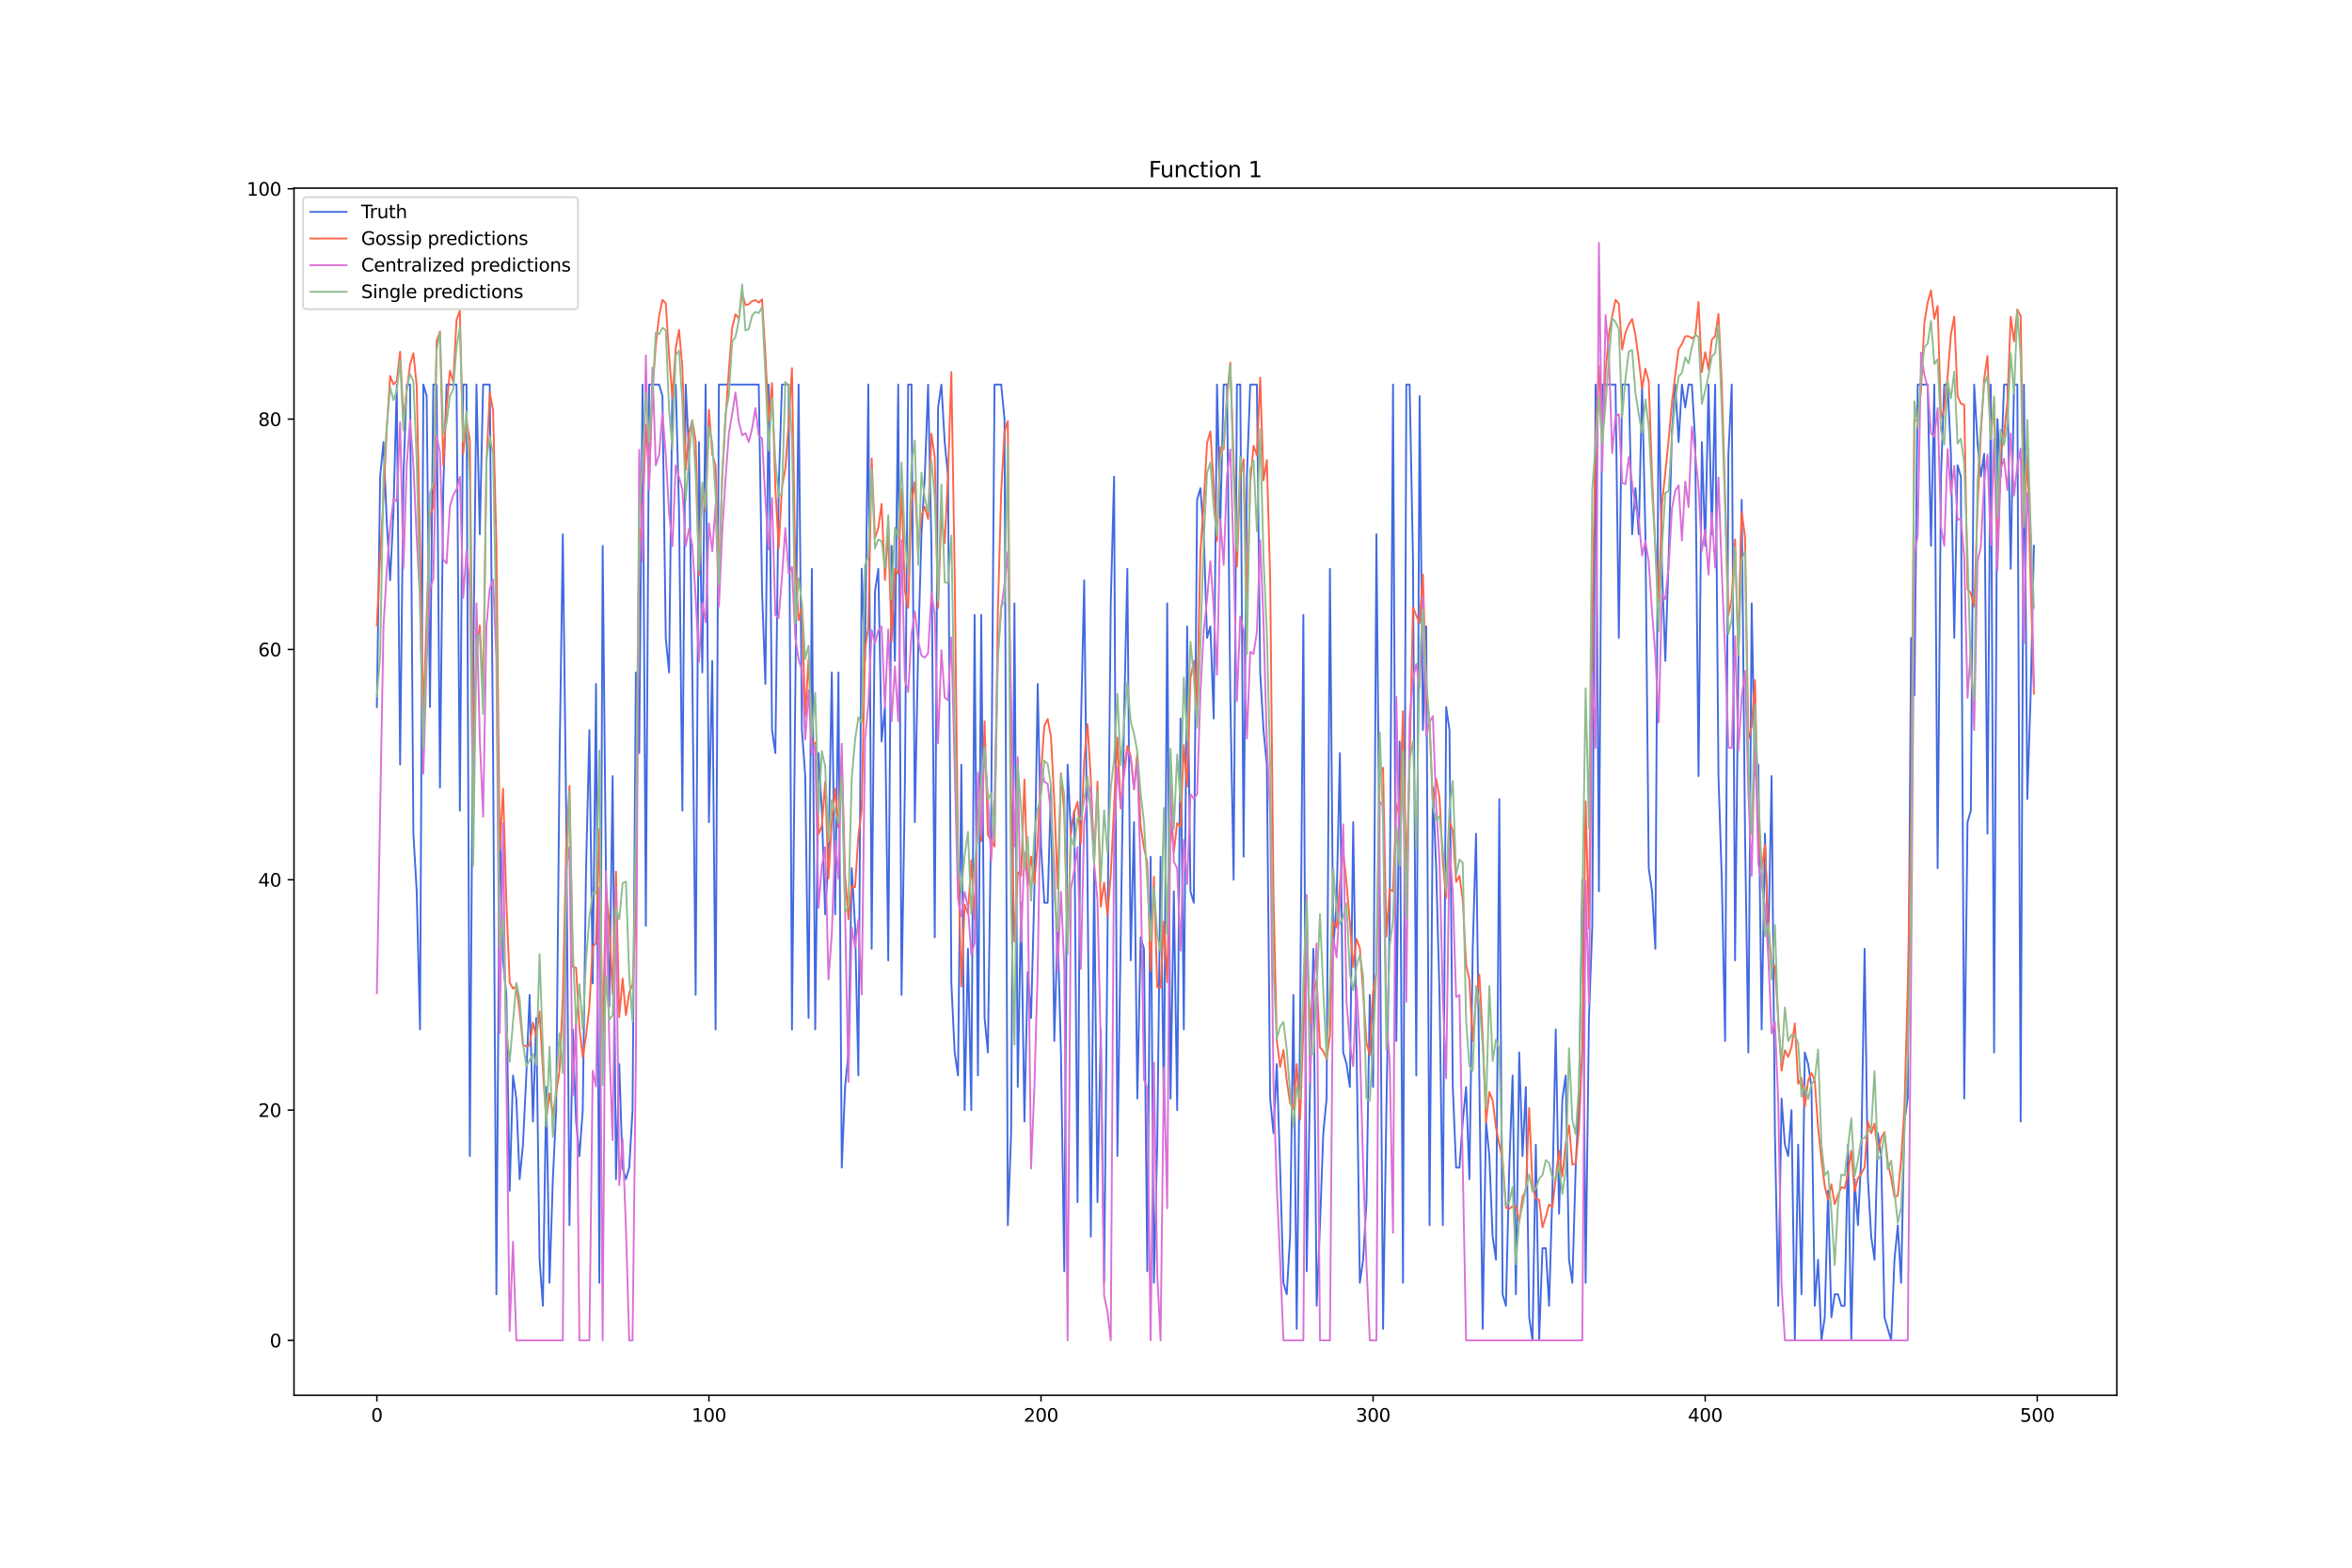 <?xml version="1.0" encoding="utf-8" standalone="no"?>
<!DOCTYPE svg PUBLIC "-//W3C//DTD SVG 1.1//EN"
  "http://www.w3.org/Graphics/SVG/1.1/DTD/svg11.dtd">
<svg xmlns:xlink="http://www.w3.org/1999/xlink" width="1296pt" height="864pt" viewBox="0 0 1296 864" xmlns="http://www.w3.org/2000/svg" version="1.1">
 <defs>
  <style type="text/css">*{stroke-linejoin: round; stroke-linecap: butt}</style>
 </defs>
 <g id="figure_1">
  <g id="patch_1">
   <path d="M 0 864 
L 1296 864 
L 1296 0 
L 0 0 
z
" style="fill: #ffffff"/>
  </g>
  <g id="axes_1">
   <g id="patch_2">
    <path d="M 162 768.96 
L 1166.4 768.96 
L 1166.4 103.68 
L 162 103.68 
z
" style="fill: #ffffff"/>
   </g>
   <g id="matplotlib.axis_1">
    <g id="xtick_1">
     <g id="line2d_1">
      <defs>
       <path id="m054aebb8bf" d="M 0 0 
L 0 3.5 
" style="stroke: #000000; stroke-width: 0.8"/>
      </defs>
      <g>
       <use xlink:href="#m054aebb8bf" x="207.655" y="768.96" style="stroke: #000000; stroke-width: 0.8"/>
      </g>
     </g>
     <g id="text_1">
      <!-- 0 -->
      <g transform="translate(204.473 783.558) scale(0.1 -0.1)">
       <defs>
        <path id="DejaVuSans-30" d="M 2034 4250 
Q 1547 4250 1301 3770 
Q 1056 3291 1056 2328 
Q 1056 1369 1301 889 
Q 1547 409 2034 409 
Q 2525 409 2770 889 
Q 3016 1369 3016 2328 
Q 3016 3291 2770 3770 
Q 2525 4250 2034 4250 
z
M 2034 4750 
Q 2819 4750 3233 4129 
Q 3647 3509 3647 2328 
Q 3647 1150 3233 529 
Q 2819 -91 2034 -91 
Q 1250 -91 836 529 
Q 422 1150 422 2328 
Q 422 3509 836 4129 
Q 1250 4750 2034 4750 
z
" transform="scale(0.016)"/>
       </defs>
       <use xlink:href="#DejaVuSans-30"/>
      </g>
     </g>
    </g>
    <g id="xtick_2">
     <g id="line2d_2">
      <g>
       <use xlink:href="#m054aebb8bf" x="390.639" y="768.96" style="stroke: #000000; stroke-width: 0.8"/>
      </g>
     </g>
     <g id="text_2">
      <!-- 100 -->
      <g transform="translate(381.095 783.558) scale(0.1 -0.1)">
       <defs>
        <path id="DejaVuSans-31" d="M 794 531 
L 1825 531 
L 1825 4091 
L 703 3866 
L 703 4441 
L 1819 4666 
L 2450 4666 
L 2450 531 
L 3481 531 
L 3481 0 
L 794 0 
L 794 531 
z
" transform="scale(0.016)"/>
       </defs>
       <use xlink:href="#DejaVuSans-31"/>
       <use xlink:href="#DejaVuSans-30" x="63.623"/>
       <use xlink:href="#DejaVuSans-30" x="127.246"/>
      </g>
     </g>
    </g>
    <g id="xtick_3">
     <g id="line2d_3">
      <g>
       <use xlink:href="#m054aebb8bf" x="573.623" y="768.96" style="stroke: #000000; stroke-width: 0.8"/>
      </g>
     </g>
     <g id="text_3">
      <!-- 200 -->
      <g transform="translate(564.079 783.558) scale(0.1 -0.1)">
       <defs>
        <path id="DejaVuSans-32" d="M 1228 531 
L 3431 531 
L 3431 0 
L 469 0 
L 469 531 
Q 828 903 1448 1529 
Q 2069 2156 2228 2338 
Q 2531 2678 2651 2914 
Q 2772 3150 2772 3378 
Q 2772 3750 2511 3984 
Q 2250 4219 1831 4219 
Q 1534 4219 1204 4116 
Q 875 4013 500 3803 
L 500 4441 
Q 881 4594 1212 4672 
Q 1544 4750 1819 4750 
Q 2544 4750 2975 4387 
Q 3406 4025 3406 3419 
Q 3406 3131 3298 2873 
Q 3191 2616 2906 2266 
Q 2828 2175 2409 1742 
Q 1991 1309 1228 531 
z
" transform="scale(0.016)"/>
       </defs>
       <use xlink:href="#DejaVuSans-32"/>
       <use xlink:href="#DejaVuSans-30" x="63.623"/>
       <use xlink:href="#DejaVuSans-30" x="127.246"/>
      </g>
     </g>
    </g>
    <g id="xtick_4">
     <g id="line2d_4">
      <g>
       <use xlink:href="#m054aebb8bf" x="756.607" y="768.96" style="stroke: #000000; stroke-width: 0.8"/>
      </g>
     </g>
     <g id="text_4">
      <!-- 300 -->
      <g transform="translate(747.063 783.558) scale(0.1 -0.1)">
       <defs>
        <path id="DejaVuSans-33" d="M 2597 2516 
Q 3050 2419 3304 2112 
Q 3559 1806 3559 1356 
Q 3559 666 3084 287 
Q 2609 -91 1734 -91 
Q 1441 -91 1130 -33 
Q 819 25 488 141 
L 488 750 
Q 750 597 1062 519 
Q 1375 441 1716 441 
Q 2309 441 2620 675 
Q 2931 909 2931 1356 
Q 2931 1769 2642 2001 
Q 2353 2234 1838 2234 
L 1294 2234 
L 1294 2753 
L 1863 2753 
Q 2328 2753 2575 2939 
Q 2822 3125 2822 3475 
Q 2822 3834 2567 4026 
Q 2313 4219 1838 4219 
Q 1578 4219 1281 4162 
Q 984 4106 628 3988 
L 628 4550 
Q 988 4650 1302 4700 
Q 1616 4750 1894 4750 
Q 2613 4750 3031 4423 
Q 3450 4097 3450 3541 
Q 3450 3153 3228 2886 
Q 3006 2619 2597 2516 
z
" transform="scale(0.016)"/>
       </defs>
       <use xlink:href="#DejaVuSans-33"/>
       <use xlink:href="#DejaVuSans-30" x="63.623"/>
       <use xlink:href="#DejaVuSans-30" x="127.246"/>
      </g>
     </g>
    </g>
    <g id="xtick_5">
     <g id="line2d_5">
      <g>
       <use xlink:href="#m054aebb8bf" x="939.591" y="768.96" style="stroke: #000000; stroke-width: 0.8"/>
      </g>
     </g>
     <g id="text_5">
      <!-- 400 -->
      <g transform="translate(930.047 783.558) scale(0.1 -0.1)">
       <defs>
        <path id="DejaVuSans-34" d="M 2419 4116 
L 825 1625 
L 2419 1625 
L 2419 4116 
z
M 2253 4666 
L 3047 4666 
L 3047 1625 
L 3713 1625 
L 3713 1100 
L 3047 1100 
L 3047 0 
L 2419 0 
L 2419 1100 
L 313 1100 
L 313 1709 
L 2253 4666 
z
" transform="scale(0.016)"/>
       </defs>
       <use xlink:href="#DejaVuSans-34"/>
       <use xlink:href="#DejaVuSans-30" x="63.623"/>
       <use xlink:href="#DejaVuSans-30" x="127.246"/>
      </g>
     </g>
    </g>
    <g id="xtick_6">
     <g id="line2d_6">
      <g>
       <use xlink:href="#m054aebb8bf" x="1122.575" y="768.96" style="stroke: #000000; stroke-width: 0.8"/>
      </g>
     </g>
     <g id="text_6">
      <!-- 500 -->
      <g transform="translate(1113.032 783.558) scale(0.1 -0.1)">
       <defs>
        <path id="DejaVuSans-35" d="M 691 4666 
L 3169 4666 
L 3169 4134 
L 1269 4134 
L 1269 2991 
Q 1406 3038 1543 3061 
Q 1681 3084 1819 3084 
Q 2600 3084 3056 2656 
Q 3513 2228 3513 1497 
Q 3513 744 3044 326 
Q 2575 -91 1722 -91 
Q 1428 -91 1123 -41 
Q 819 9 494 109 
L 494 744 
Q 775 591 1075 516 
Q 1375 441 1709 441 
Q 2250 441 2565 725 
Q 2881 1009 2881 1497 
Q 2881 1984 2565 2268 
Q 2250 2553 1709 2553 
Q 1456 2553 1204 2497 
Q 953 2441 691 2322 
L 691 4666 
z
" transform="scale(0.016)"/>
       </defs>
       <use xlink:href="#DejaVuSans-35"/>
       <use xlink:href="#DejaVuSans-30" x="63.623"/>
       <use xlink:href="#DejaVuSans-30" x="127.246"/>
      </g>
     </g>
    </g>
   </g>
   <g id="matplotlib.axis_2">
    <g id="ytick_1">
     <g id="line2d_7">
      <defs>
       <path id="m8900d4bf77" d="M 0 0 
L -3.5 0 
" style="stroke: #000000; stroke-width: 0.8"/>
      </defs>
      <g>
       <use xlink:href="#m8900d4bf77" x="162" y="738.72" style="stroke: #000000; stroke-width: 0.8"/>
      </g>
     </g>
     <g id="text_7">
      <!-- 0 -->
      <g transform="translate(148.637 742.519) scale(0.1 -0.1)">
       <use xlink:href="#DejaVuSans-30"/>
      </g>
     </g>
    </g>
    <g id="ytick_2">
     <g id="line2d_8">
      <g>
       <use xlink:href="#m8900d4bf77" x="162" y="611.786" style="stroke: #000000; stroke-width: 0.8"/>
      </g>
     </g>
     <g id="text_8">
      <!-- 20 -->
      <g transform="translate(142.275 615.585) scale(0.1 -0.1)">
       <use xlink:href="#DejaVuSans-32"/>
       <use xlink:href="#DejaVuSans-30" x="63.623"/>
      </g>
     </g>
    </g>
    <g id="ytick_3">
     <g id="line2d_9">
      <g>
       <use xlink:href="#m8900d4bf77" x="162" y="484.853" style="stroke: #000000; stroke-width: 0.8"/>
      </g>
     </g>
     <g id="text_9">
      <!-- 40 -->
      <g transform="translate(142.275 488.652) scale(0.1 -0.1)">
       <use xlink:href="#DejaVuSans-34"/>
       <use xlink:href="#DejaVuSans-30" x="63.623"/>
      </g>
     </g>
    </g>
    <g id="ytick_4">
     <g id="line2d_10">
      <g>
       <use xlink:href="#m8900d4bf77" x="162" y="357.919" style="stroke: #000000; stroke-width: 0.8"/>
      </g>
     </g>
     <g id="text_10">
      <!-- 60 -->
      <g transform="translate(142.275 361.718) scale(0.1 -0.1)">
       <defs>
        <path id="DejaVuSans-36" d="M 2113 2584 
Q 1688 2584 1439 2293 
Q 1191 2003 1191 1497 
Q 1191 994 1439 701 
Q 1688 409 2113 409 
Q 2538 409 2786 701 
Q 3034 994 3034 1497 
Q 3034 2003 2786 2293 
Q 2538 2584 2113 2584 
z
M 3366 4563 
L 3366 3988 
Q 3128 4100 2886 4159 
Q 2644 4219 2406 4219 
Q 1781 4219 1451 3797 
Q 1122 3375 1075 2522 
Q 1259 2794 1537 2939 
Q 1816 3084 2150 3084 
Q 2853 3084 3261 2657 
Q 3669 2231 3669 1497 
Q 3669 778 3244 343 
Q 2819 -91 2113 -91 
Q 1303 -91 875 529 
Q 447 1150 447 2328 
Q 447 3434 972 4092 
Q 1497 4750 2381 4750 
Q 2619 4750 2861 4703 
Q 3103 4656 3366 4563 
z
" transform="scale(0.016)"/>
       </defs>
       <use xlink:href="#DejaVuSans-36"/>
       <use xlink:href="#DejaVuSans-30" x="63.623"/>
      </g>
     </g>
    </g>
    <g id="ytick_5">
     <g id="line2d_11">
      <g>
       <use xlink:href="#m8900d4bf77" x="162" y="230.985" style="stroke: #000000; stroke-width: 0.8"/>
      </g>
     </g>
     <g id="text_11">
      <!-- 80 -->
      <g transform="translate(142.275 234.784) scale(0.1 -0.1)">
       <defs>
        <path id="DejaVuSans-38" d="M 2034 2216 
Q 1584 2216 1326 1975 
Q 1069 1734 1069 1313 
Q 1069 891 1326 650 
Q 1584 409 2034 409 
Q 2484 409 2743 651 
Q 3003 894 3003 1313 
Q 3003 1734 2745 1975 
Q 2488 2216 2034 2216 
z
M 1403 2484 
Q 997 2584 770 2862 
Q 544 3141 544 3541 
Q 544 4100 942 4425 
Q 1341 4750 2034 4750 
Q 2731 4750 3128 4425 
Q 3525 4100 3525 3541 
Q 3525 3141 3298 2862 
Q 3072 2584 2669 2484 
Q 3125 2378 3379 2068 
Q 3634 1759 3634 1313 
Q 3634 634 3220 271 
Q 2806 -91 2034 -91 
Q 1263 -91 848 271 
Q 434 634 434 1313 
Q 434 1759 690 2068 
Q 947 2378 1403 2484 
z
M 1172 3481 
Q 1172 3119 1398 2916 
Q 1625 2713 2034 2713 
Q 2441 2713 2670 2916 
Q 2900 3119 2900 3481 
Q 2900 3844 2670 4047 
Q 2441 4250 2034 4250 
Q 1625 4250 1398 4047 
Q 1172 3844 1172 3481 
z
" transform="scale(0.016)"/>
       </defs>
       <use xlink:href="#DejaVuSans-38"/>
       <use xlink:href="#DejaVuSans-30" x="63.623"/>
      </g>
     </g>
    </g>
    <g id="ytick_6">
     <g id="line2d_12">
      <g>
       <use xlink:href="#m8900d4bf77" x="162" y="104.051" style="stroke: #000000; stroke-width: 0.8"/>
      </g>
     </g>
     <g id="text_12">
      <!-- 100 -->
      <g transform="translate(135.912 107.85) scale(0.1 -0.1)">
       <use xlink:href="#DejaVuSans-31"/>
       <use xlink:href="#DejaVuSans-30" x="63.623"/>
       <use xlink:href="#DejaVuSans-30" x="127.246"/>
      </g>
     </g>
    </g>
   </g>
   <g id="line2d_13">
    <path d="M 207.655 389.652 
L 209.484 262.718 
L 211.314 243.678 
L 213.144 288.105 
L 214.974 319.839 
L 216.804 281.759 
L 218.634 211.945 
L 220.463 421.386 
L 222.293 262.718 
L 224.123 211.945 
L 225.953 211.945 
L 227.783 459.466 
L 229.613 491.199 
L 231.442 567.359 
L 233.272 211.945 
L 235.102 218.292 
L 236.932 389.652 
L 238.762 211.945 
L 240.592 211.945 
L 242.422 434.079 
L 244.251 269.065 
L 246.081 211.945 
L 251.571 211.945 
L 253.401 446.772 
L 255.23 211.945 
L 257.06 211.945 
L 258.89 637.173 
L 260.72 370.612 
L 262.55 211.945 
L 264.38 294.452 
L 266.209 211.945 
L 269.869 211.945 
L 271.699 415.039 
L 273.529 713.333 
L 275.359 453.119 
L 277.189 529.279 
L 279.018 548.319 
L 280.848 656.213 
L 282.678 592.746 
L 284.508 605.44 
L 286.338 649.866 
L 288.168 630.826 
L 289.997 592.746 
L 291.827 548.319 
L 293.657 618.133 
L 295.487 561.013 
L 297.317 694.293 
L 299.147 719.68 
L 300.976 599.093 
L 302.806 706.987 
L 304.636 649.866 
L 306.466 611.786 
L 308.296 421.386 
L 310.126 294.452 
L 311.956 446.772 
L 313.785 675.253 
L 315.615 567.359 
L 317.445 618.133 
L 319.275 637.173 
L 321.105 611.786 
L 322.935 478.506 
L 324.764 402.346 
L 326.594 541.973 
L 328.424 376.959 
L 330.254 706.987 
L 332.084 300.799 
L 333.914 484.853 
L 335.743 554.666 
L 337.573 427.732 
L 339.403 649.866 
L 341.233 586.4 
L 343.063 643.52 
L 344.893 649.866 
L 346.723 643.52 
L 348.552 611.786 
L 350.382 370.612 
L 352.212 415.039 
L 354.042 211.945 
L 355.872 510.239 
L 357.702 211.945 
L 363.191 211.945 
L 365.021 218.292 
L 366.851 351.572 
L 368.681 370.612 
L 370.51 211.945 
L 372.34 211.945 
L 374.17 281.759 
L 376 446.772 
L 377.83 211.945 
L 379.66 250.025 
L 381.489 370.612 
L 383.319 548.319 
L 385.149 243.678 
L 386.979 370.612 
L 388.809 211.945 
L 390.639 453.119 
L 392.469 364.265 
L 394.298 567.359 
L 396.128 211.945 
L 418.086 211.945 
L 419.916 326.185 
L 421.746 376.959 
L 423.576 211.945 
L 425.406 402.346 
L 427.236 415.039 
L 429.065 269.065 
L 430.895 211.945 
L 434.555 211.945 
L 436.385 567.359 
L 438.215 383.306 
L 440.044 211.945 
L 441.874 402.346 
L 443.704 427.732 
L 445.534 561.013 
L 447.364 313.492 
L 449.194 567.359 
L 451.023 415.039 
L 452.853 446.772 
L 454.683 503.893 
L 456.513 472.159 
L 458.343 370.612 
L 460.173 503.893 
L 462.003 370.612 
L 463.832 643.52 
L 465.662 599.093 
L 467.492 580.053 
L 469.322 478.506 
L 471.152 510.239 
L 472.982 592.746 
L 474.811 313.492 
L 476.641 364.265 
L 478.471 211.945 
L 480.301 522.933 
L 482.131 326.185 
L 483.961 313.492 
L 485.79 408.692 
L 487.62 389.652 
L 489.45 529.279 
L 491.28 300.799 
L 493.11 364.265 
L 494.94 211.945 
L 496.77 548.319 
L 498.599 434.079 
L 500.429 211.945 
L 502.259 211.945 
L 504.089 453.119 
L 505.919 357.919 
L 507.749 294.452 
L 509.578 262.718 
L 511.408 211.945 
L 513.238 300.799 
L 515.068 516.586 
L 516.898 224.638 
L 518.728 211.945 
L 520.557 243.678 
L 522.387 262.718 
L 524.217 541.973 
L 526.047 580.053 
L 527.877 592.746 
L 529.707 421.386 
L 531.536 611.786 
L 533.366 522.933 
L 535.196 611.786 
L 537.026 338.879 
L 538.856 592.746 
L 540.686 338.879 
L 542.516 561.013 
L 544.345 580.053 
L 546.175 446.772 
L 548.005 211.945 
L 551.665 211.945 
L 553.495 230.985 
L 555.324 675.253 
L 557.154 624.48 
L 558.984 332.532 
L 560.814 599.093 
L 562.644 497.546 
L 564.474 618.133 
L 566.303 535.626 
L 568.133 561.013 
L 569.963 491.199 
L 571.793 376.959 
L 573.623 465.812 
L 575.453 497.546 
L 577.283 497.546 
L 579.112 434.079 
L 580.942 573.706 
L 582.772 510.239 
L 584.602 580.053 
L 586.432 700.64 
L 588.262 421.386 
L 590.091 459.466 
L 591.921 446.772 
L 593.751 662.56 
L 595.581 402.346 
L 597.411 319.839 
L 599.241 484.853 
L 601.07 681.6 
L 602.9 478.506 
L 604.73 662.56 
L 606.56 567.359 
L 608.39 706.987 
L 612.05 332.532 
L 613.879 262.718 
L 615.709 637.173 
L 619.369 395.999 
L 621.199 313.492 
L 623.029 529.279 
L 624.858 453.119 
L 626.688 605.44 
L 628.518 516.586 
L 630.348 522.933 
L 632.178 700.64 
L 634.008 472.159 
L 635.837 706.987 
L 637.667 630.826 
L 639.497 472.159 
L 641.327 611.786 
L 643.157 332.532 
L 644.987 605.44 
L 646.817 491.199 
L 648.646 611.786 
L 650.476 395.999 
L 652.306 567.359 
L 654.136 345.225 
L 655.966 491.199 
L 657.796 497.546 
L 659.625 275.412 
L 661.455 269.065 
L 663.285 294.452 
L 665.115 351.572 
L 666.945 345.225 
L 668.775 395.999 
L 670.604 211.945 
L 672.434 288.105 
L 674.264 211.945 
L 676.094 211.945 
L 677.924 383.306 
L 679.754 484.853 
L 681.583 211.945 
L 683.413 211.945 
L 685.243 472.159 
L 687.073 262.718 
L 688.903 211.945 
L 692.563 211.945 
L 694.392 370.612 
L 696.222 402.346 
L 698.052 421.386 
L 699.882 605.44 
L 701.712 624.48 
L 703.542 586.4 
L 705.371 643.52 
L 707.201 706.987 
L 709.031 713.333 
L 710.861 681.6 
L 712.691 548.319 
L 714.521 732.373 
L 716.35 567.359 
L 718.18 338.879 
L 720.01 700.64 
L 721.84 599.093 
L 723.67 522.933 
L 725.5 719.68 
L 727.33 675.253 
L 729.159 624.48 
L 730.989 605.44 
L 732.819 313.492 
L 734.649 522.933 
L 736.479 497.546 
L 738.309 415.039 
L 740.138 580.053 
L 741.968 586.4 
L 743.798 599.093 
L 745.628 453.119 
L 747.458 573.706 
L 749.288 706.987 
L 751.117 694.293 
L 752.947 662.56 
L 754.777 548.319 
L 756.607 599.093 
L 758.437 294.452 
L 760.267 491.199 
L 762.097 732.373 
L 763.926 611.786 
L 765.756 503.893 
L 767.586 211.945 
L 769.416 573.706 
L 771.246 408.692 
L 773.076 706.987 
L 774.905 211.945 
L 776.735 211.945 
L 778.565 307.145 
L 780.395 592.746 
L 782.225 218.292 
L 784.055 402.346 
L 785.884 345.225 
L 787.714 675.253 
L 789.544 434.079 
L 791.374 478.506 
L 793.204 548.319 
L 795.034 675.253 
L 796.864 389.652 
L 798.693 402.346 
L 800.523 599.093 
L 802.353 643.52 
L 804.183 643.52 
L 806.013 618.133 
L 807.843 599.093 
L 809.672 649.866 
L 811.502 522.933 
L 813.332 459.466 
L 816.992 732.373 
L 818.822 618.133 
L 820.651 637.173 
L 822.481 681.6 
L 824.311 694.293 
L 826.141 440.426 
L 827.971 713.333 
L 829.801 719.68 
L 831.63 643.52 
L 833.46 592.746 
L 835.29 713.333 
L 837.12 580.053 
L 838.95 637.173 
L 840.78 599.093 
L 842.61 726.027 
L 844.439 738.72 
L 846.269 630.826 
L 848.099 738.72 
L 849.929 687.947 
L 851.759 687.947 
L 853.589 719.68 
L 855.418 656.213 
L 857.248 567.359 
L 859.078 668.906 
L 860.908 605.44 
L 862.738 592.746 
L 864.568 694.293 
L 866.397 706.987 
L 868.227 643.52 
L 870.057 605.44 
L 871.887 484.853 
L 873.717 706.987 
L 875.547 561.013 
L 877.377 510.239 
L 879.206 211.945 
L 881.036 491.199 
L 882.866 211.945 
L 890.185 211.945 
L 892.015 351.572 
L 893.845 211.945 
L 897.505 211.945 
L 899.335 294.452 
L 901.164 269.065 
L 902.994 294.452 
L 904.824 211.945 
L 906.654 294.452 
L 908.484 478.506 
L 910.314 491.199 
L 912.144 522.933 
L 913.973 211.945 
L 915.803 313.492 
L 917.633 364.265 
L 919.463 307.145 
L 921.293 237.332 
L 923.123 211.945 
L 924.952 243.678 
L 926.782 211.945 
L 928.612 224.638 
L 930.442 211.945 
L 932.272 211.945 
L 934.102 243.678 
L 935.931 427.732 
L 937.761 243.678 
L 939.591 300.799 
L 941.421 211.945 
L 943.251 294.452 
L 945.081 211.945 
L 946.911 427.732 
L 948.74 484.853 
L 950.57 573.706 
L 952.4 250.025 
L 954.23 211.945 
L 956.06 529.279 
L 957.89 364.265 
L 959.719 275.412 
L 961.549 459.466 
L 963.379 580.053 
L 965.209 332.532 
L 967.039 427.732 
L 968.869 421.386 
L 970.698 567.359 
L 972.528 459.466 
L 974.358 522.933 
L 976.188 427.732 
L 978.018 624.48 
L 979.848 719.68 
L 981.678 605.44 
L 983.507 630.826 
L 985.337 637.173 
L 987.167 611.786 
L 988.997 738.72 
L 990.827 630.826 
L 992.657 713.333 
L 994.486 580.053 
L 996.316 586.4 
L 998.146 599.093 
L 999.976 719.68 
L 1001.806 694.293 
L 1003.636 738.72 
L 1005.465 726.027 
L 1007.295 656.213 
L 1009.125 726.027 
L 1010.955 713.333 
L 1012.785 713.333 
L 1014.615 719.68 
L 1016.444 719.68 
L 1018.274 630.826 
L 1020.104 738.72 
L 1021.934 649.866 
L 1023.764 675.253 
L 1025.594 637.173 
L 1027.424 522.933 
L 1029.253 649.866 
L 1031.083 681.6 
L 1032.913 694.293 
L 1034.743 624.48 
L 1036.573 637.173 
L 1038.403 726.027 
L 1042.062 738.72 
L 1043.892 694.293 
L 1045.722 675.253 
L 1047.552 706.987 
L 1049.382 618.133 
L 1051.211 605.44 
L 1053.041 351.572 
L 1054.871 383.306 
L 1056.701 211.945 
L 1062.191 211.945 
L 1064.02 300.799 
L 1065.85 211.945 
L 1067.68 478.506 
L 1069.51 262.718 
L 1071.34 211.945 
L 1073.17 211.945 
L 1074.999 250.025 
L 1076.829 351.572 
L 1078.659 256.372 
L 1080.489 262.718 
L 1082.319 605.44 
L 1084.149 453.119 
L 1085.978 446.772 
L 1087.808 211.945 
L 1089.638 243.678 
L 1091.468 262.718 
L 1093.298 250.025 
L 1095.128 459.466 
L 1096.958 211.945 
L 1098.787 580.053 
L 1100.617 230.985 
L 1102.447 262.718 
L 1104.277 211.945 
L 1106.107 211.945 
L 1107.937 313.492 
L 1109.766 211.945 
L 1111.596 211.945 
L 1113.426 618.133 
L 1115.256 211.945 
L 1117.086 440.426 
L 1118.916 383.306 
L 1120.745 300.799 
L 1120.745 300.799 
" clip-path="url(#p09e1f8a5b6)" style="fill: none; stroke: #4169e1; stroke-linecap: square"/>
   </g>
   <g id="line2d_14">
    <path d="M 207.655 344.61 
L 209.484 306.729 
L 211.314 274.535 
L 213.144 236.001 
L 214.974 207.215 
L 216.804 211.864 
L 218.634 209.95 
L 220.463 193.87 
L 222.293 230.011 
L 225.953 200.918 
L 227.783 194.647 
L 229.613 212.505 
L 231.442 301.139 
L 233.272 395.899 
L 236.932 283.55 
L 238.762 279.767 
L 240.592 188.136 
L 242.422 182.713 
L 244.251 256.428 
L 246.081 224.129 
L 247.911 204.334 
L 249.741 210.422 
L 251.571 176.196 
L 253.401 171.217 
L 255.23 250.05 
L 257.06 231.638 
L 258.89 242.701 
L 260.72 411.064 
L 262.55 358.924 
L 264.38 344.723 
L 266.209 381.891 
L 268.039 255.918 
L 269.869 216.388 
L 271.699 226.103 
L 273.529 300.52 
L 275.359 468.33 
L 277.189 434.635 
L 279.018 497.022 
L 280.848 541.454 
L 282.678 544.903 
L 284.508 543.395 
L 286.338 557.663 
L 288.168 575.887 
L 289.997 576.667 
L 291.827 576.139 
L 293.657 563.532 
L 295.487 571.233 
L 297.317 557.439 
L 299.147 589.29 
L 300.976 617.355 
L 302.806 602.632 
L 304.636 614.597 
L 306.466 602.185 
L 308.296 590.541 
L 310.126 549.702 
L 311.956 468.585 
L 313.785 433.188 
L 315.615 532.772 
L 317.445 533.372 
L 319.275 566.501 
L 321.105 582.714 
L 322.935 570.703 
L 324.764 554.899 
L 326.594 521.752 
L 328.424 519.87 
L 330.254 456.842 
L 332.084 577.045 
L 333.914 489.254 
L 335.743 509.251 
L 337.573 547.988 
L 339.403 480.377 
L 341.233 560.544 
L 343.063 539.275 
L 344.893 559.445 
L 346.723 546.887 
L 348.552 542.723 
L 350.382 507.021 
L 352.212 297.976 
L 354.042 286.149 
L 355.872 233.913 
L 357.702 264.879 
L 359.531 215.44 
L 361.361 190.131 
L 363.191 173.954 
L 365.021 165.264 
L 366.851 167.083 
L 368.681 196.062 
L 370.51 219.075 
L 372.34 191.987 
L 374.17 181.844 
L 376 202.477 
L 377.83 258.971 
L 379.66 238.495 
L 381.489 231.672 
L 383.319 243.062 
L 385.149 316.865 
L 386.979 269.312 
L 388.809 281.218 
L 390.639 225.84 
L 392.469 250.213 
L 394.298 256.77 
L 396.128 319.75 
L 397.958 263.242 
L 399.788 230.465 
L 401.618 204.042 
L 403.448 180.504 
L 405.277 173.205 
L 407.107 175.676 
L 408.937 161.443 
L 410.767 168.093 
L 412.597 167.671 
L 414.427 165.958 
L 416.256 165.401 
L 418.086 166.756 
L 419.916 164.978 
L 421.746 195.334 
L 423.576 231.788 
L 425.406 211.072 
L 427.236 268.76 
L 429.065 302.185 
L 430.895 268.247 
L 432.725 258.308 
L 434.555 233.969 
L 436.385 202.896 
L 438.215 311.095 
L 440.044 341.791 
L 441.874 334.705 
L 443.704 394.937 
L 445.534 363.209 
L 447.364 408.781 
L 449.194 409.341 
L 451.023 459.781 
L 452.853 455.154 
L 454.683 430.905 
L 456.513 484.238 
L 458.343 452.772 
L 460.173 434.671 
L 462.003 456.25 
L 463.832 416.249 
L 465.662 482.402 
L 467.492 506.608 
L 469.322 488.399 
L 471.152 488.977 
L 472.982 460.583 
L 474.811 446.548 
L 476.641 357.301 
L 478.471 346.122 
L 480.301 252.608 
L 482.131 296.515 
L 483.961 291.061 
L 485.79 277.728 
L 487.62 319.672 
L 489.45 292.989 
L 491.28 353.545 
L 493.11 313.633 
L 494.94 316.268 
L 496.77 269.567 
L 498.599 325.692 
L 500.429 334.971 
L 502.259 276.982 
L 504.089 265.522 
L 505.919 302.363 
L 507.749 284.312 
L 509.578 279.316 
L 511.408 286.068 
L 513.238 239.032 
L 515.068 251.882 
L 516.898 335.109 
L 518.728 283.44 
L 520.557 299.34 
L 522.387 261.976 
L 524.217 205.078 
L 526.047 316.081 
L 527.877 469.103 
L 529.707 543.644 
L 531.536 498.573 
L 533.366 503.621 
L 535.196 474.139 
L 537.026 506.776 
L 538.856 444.219 
L 540.686 463.748 
L 542.516 397.531 
L 544.345 460.203 
L 548.005 466.572 
L 549.835 337.637 
L 551.665 271.407 
L 553.495 237.829 
L 555.324 232.072 
L 557.154 438.56 
L 558.984 518.955 
L 560.814 480.715 
L 562.644 482.741 
L 564.474 429.647 
L 566.303 488.188 
L 568.133 472.141 
L 569.963 486.672 
L 571.793 464.594 
L 573.623 425.897 
L 575.453 400.045 
L 577.283 396.244 
L 579.112 405.913 
L 580.942 441.759 
L 582.772 489.626 
L 584.602 426.211 
L 586.432 448.368 
L 588.262 519.274 
L 590.091 456.828 
L 591.921 447.651 
L 593.751 441.82 
L 595.581 464.916 
L 597.411 419.193 
L 599.241 399.089 
L 601.07 429.56 
L 602.9 474.079 
L 604.73 430.793 
L 606.56 499.668 
L 608.39 486.422 
L 610.22 504.287 
L 612.05 482.286 
L 615.709 406.46 
L 617.539 445.542 
L 619.369 423.644 
L 621.199 411.136 
L 623.029 416.719 
L 624.858 435.147 
L 626.688 414.861 
L 628.518 455.212 
L 630.348 467.189 
L 632.178 475.32 
L 634.008 535.272 
L 635.837 483.214 
L 637.667 544.066 
L 639.497 544.248 
L 641.327 507.905 
L 643.157 541.419 
L 644.987 452.429 
L 646.817 469.525 
L 648.646 453.61 
L 650.476 455.754 
L 652.306 410.693 
L 654.136 433.567 
L 655.966 373.73 
L 657.796 364.242 
L 659.625 389.628 
L 661.455 304.059 
L 663.285 277.284 
L 665.115 244.11 
L 666.945 237.782 
L 670.604 298.02 
L 672.434 246.451 
L 674.264 247.721 
L 676.094 217.758 
L 677.924 199.851 
L 679.754 253.656 
L 681.583 312.324 
L 683.413 262.947 
L 685.243 253.119 
L 687.073 333.719 
L 688.903 266.585 
L 690.733 245.692 
L 692.563 250.833 
L 694.392 208.121 
L 696.222 264.701 
L 698.052 253.501 
L 699.882 318.677 
L 701.712 493.287 
L 703.542 573.548 
L 705.371 587.989 
L 707.201 578.642 
L 709.031 595.608 
L 710.861 607.872 
L 712.691 611.476 
L 714.521 586.415 
L 716.35 617.168 
L 720.01 518.256 
L 721.84 565.119 
L 723.67 548.018 
L 725.5 539.829 
L 727.33 577.079 
L 729.159 579.384 
L 730.989 583.569 
L 732.819 570.667 
L 734.649 507.881 
L 736.479 511.29 
L 738.309 487.272 
L 740.138 469.746 
L 741.968 486.493 
L 743.798 508.487 
L 745.628 532.899 
L 747.458 517.466 
L 749.288 522.506 
L 751.117 546.598 
L 752.947 574.65 
L 754.777 581.452 
L 756.607 546.371 
L 758.437 535.964 
L 760.267 426.961 
L 762.097 423.142 
L 763.926 516.206 
L 765.756 490.121 
L 767.586 491.256 
L 769.416 443.128 
L 771.246 450.162 
L 773.076 391.976 
L 774.905 483.493 
L 776.735 421.223 
L 778.565 334.725 
L 780.395 339.28 
L 782.225 343.235 
L 784.055 316.604 
L 785.884 380.75 
L 787.714 397.56 
L 789.544 443.579 
L 791.374 429.246 
L 793.204 439.645 
L 795.034 475.182 
L 796.864 494.871 
L 798.693 451.949 
L 800.523 458.135 
L 802.353 486.078 
L 804.183 482.713 
L 806.013 495.853 
L 807.843 531.621 
L 809.672 539.967 
L 811.502 573.816 
L 813.332 550.885 
L 815.162 537.129 
L 816.992 571.001 
L 818.822 618.569 
L 820.651 601.776 
L 822.481 606.491 
L 824.311 621.395 
L 826.141 630.757 
L 827.971 638.942 
L 829.801 665.56 
L 831.63 666.276 
L 833.46 664.742 
L 835.29 664.604 
L 837.12 673.59 
L 838.95 659.561 
L 840.78 656.206 
L 842.61 610.575 
L 844.439 653.773 
L 846.269 660.697 
L 848.099 661.245 
L 849.929 676.461 
L 851.759 670.581 
L 853.589 663.846 
L 855.418 665.188 
L 857.248 649.016 
L 859.078 634.223 
L 860.908 648.34 
L 862.738 630.265 
L 864.568 620.213 
L 866.397 641.927 
L 868.227 641.094 
L 870.057 621.888 
L 871.887 576.545 
L 873.717 441.595 
L 875.547 511.744 
L 877.377 344.733 
L 879.206 241.795 
L 881.036 201.592 
L 882.866 241.574 
L 884.696 205.346 
L 886.526 184.163 
L 888.356 174.325 
L 890.185 165.171 
L 892.015 167.386 
L 893.845 192.662 
L 895.675 183.405 
L 897.505 178.817 
L 899.335 175.824 
L 901.164 184.724 
L 902.994 198.13 
L 904.824 214.062 
L 906.654 203.157 
L 908.484 210.037 
L 910.314 262.663 
L 912.144 302.362 
L 913.973 331.83 
L 915.803 277.337 
L 917.633 260.404 
L 919.463 242.17 
L 921.293 221.657 
L 923.123 206.364 
L 924.952 192.485 
L 926.782 189.553 
L 928.612 185.336 
L 930.442 185.278 
L 932.272 186.503 
L 934.102 185.172 
L 935.931 166.384 
L 937.761 205.117 
L 939.591 194.114 
L 941.421 203.761 
L 943.251 187.2 
L 945.081 185.344 
L 946.911 172.993 
L 948.74 211.8 
L 950.57 272.805 
L 952.4 339.31 
L 954.23 329.555 
L 956.06 297.26 
L 957.89 361.372 
L 959.719 282.165 
L 961.549 295.891 
L 963.379 407.448 
L 965.209 400.372 
L 967.039 374.876 
L 968.869 459.668 
L 970.698 479.429 
L 972.528 465.591 
L 974.358 508.005 
L 976.188 532.875 
L 978.018 532.146 
L 981.678 590.082 
L 983.507 578.803 
L 985.337 582.492 
L 987.167 577.022 
L 988.997 564.036 
L 990.827 597.376 
L 992.657 594.088 
L 994.486 610.033 
L 996.316 595.546 
L 998.146 591.41 
L 999.976 595.661 
L 1001.806 621.545 
L 1003.636 638.992 
L 1005.465 653.693 
L 1007.295 661.328 
L 1009.125 652.771 
L 1010.955 663.619 
L 1012.785 658.529 
L 1014.615 654.262 
L 1016.444 654.92 
L 1018.274 646.713 
L 1020.104 634.189 
L 1021.934 656.619 
L 1023.764 649.375 
L 1025.594 646.824 
L 1027.424 643.4 
L 1029.253 618.14 
L 1031.083 624.569 
L 1032.913 619.237 
L 1034.743 635.39 
L 1036.573 627.156 
L 1038.403 623.872 
L 1040.232 640.692 
L 1042.062 649.23 
L 1043.892 659.788 
L 1045.722 658.815 
L 1047.552 639.169 
L 1049.382 610.559 
L 1051.211 544.219 
L 1053.041 448.943 
L 1054.871 231.249 
L 1056.701 232.051 
L 1058.531 215.24 
L 1060.361 177.862 
L 1062.191 166.61 
L 1064.02 160.007 
L 1065.85 175.647 
L 1067.68 168.628 
L 1069.51 230.369 
L 1071.34 225.578 
L 1073.17 207.316 
L 1074.999 184.41 
L 1076.829 174.412 
L 1078.659 218.171 
L 1080.489 222.492 
L 1082.319 223.008 
L 1084.149 324.68 
L 1085.978 326.958 
L 1087.808 334.365 
L 1089.638 280.486 
L 1091.468 239.448 
L 1093.298 208.873 
L 1095.128 196.153 
L 1096.958 241.765 
L 1098.787 221.454 
L 1100.617 306.446 
L 1102.447 249.474 
L 1104.277 239.029 
L 1106.107 221.605 
L 1107.937 174.518 
L 1109.766 188.054 
L 1111.596 170.552 
L 1113.426 174.226 
L 1115.256 287.659 
L 1117.086 250.898 
L 1118.916 320.948 
L 1120.745 382.284 
L 1120.745 382.284 
" clip-path="url(#p09e1f8a5b6)" style="fill: none; stroke: #ff6347; stroke-linecap: square"/>
   </g>
   <g id="line2d_15">
    <path d="M 207.655 547.375 
L 211.314 345.219 
L 213.144 313.897 
L 214.974 290.674 
L 216.804 275.1 
L 218.634 276.229 
L 220.463 232.758 
L 222.293 313.11 
L 224.123 256.323 
L 225.953 231.489 
L 227.783 256.044 
L 229.613 296.499 
L 231.442 330.225 
L 233.272 426.441 
L 235.102 364.737 
L 236.932 324.556 
L 238.762 319.018 
L 240.592 240.03 
L 242.422 249.247 
L 244.251 308.292 
L 246.081 310.494 
L 247.911 279.129 
L 249.741 272.931 
L 251.571 269.614 
L 253.401 262.743 
L 255.23 329.56 
L 257.06 303.606 
L 258.89 323.231 
L 260.72 450.589 
L 262.55 332.474 
L 264.38 407.493 
L 266.209 450.142 
L 268.039 344.969 
L 269.869 324.245 
L 271.699 319.404 
L 273.529 363.695 
L 275.359 569.376 
L 277.189 453.836 
L 280.848 733.556 
L 282.678 684.352 
L 284.508 738.72 
L 310.126 738.72 
L 311.956 478.9 
L 313.785 466.839 
L 315.615 603.824 
L 317.445 561.352 
L 319.275 738.72 
L 324.764 738.72 
L 326.594 590.177 
L 328.424 598.866 
L 330.254 489.141 
L 332.084 738.72 
L 333.914 480.256 
L 335.743 575.576 
L 337.573 628.394 
L 339.403 489.085 
L 341.233 653.187 
L 343.063 627.731 
L 344.893 676.833 
L 346.723 738.72 
L 348.552 738.72 
L 350.382 584.019 
L 352.212 247.911 
L 354.042 309.296 
L 355.872 195.82 
L 357.702 269.566 
L 359.531 202.633 
L 361.361 256.5 
L 363.191 250.518 
L 365.021 227.423 
L 366.851 250.986 
L 368.681 282.413 
L 370.51 301.049 
L 372.34 256.5 
L 376 269.72 
L 377.83 300.992 
L 379.66 291.487 
L 381.489 300.407 
L 383.319 329.271 
L 385.149 364.688 
L 386.979 332.127 
L 388.809 342.946 
L 390.639 288.394 
L 392.469 303.84 
L 394.298 278.277 
L 396.128 334.325 
L 397.958 293.607 
L 399.788 264.009 
L 401.618 238.992 
L 403.448 228.038 
L 405.277 216.35 
L 407.107 232.425 
L 408.937 239.915 
L 410.767 238.695 
L 412.597 243.634 
L 414.427 236.089 
L 416.256 224.866 
L 418.086 240.041 
L 419.916 241.68 
L 421.746 275.609 
L 423.576 302.976 
L 425.406 274.388 
L 427.236 338.995 
L 429.065 340.601 
L 430.895 317.864 
L 432.725 291.022 
L 434.555 316.102 
L 436.385 312.528 
L 438.215 351.121 
L 440.044 363.565 
L 441.874 369.134 
L 443.704 407.647 
L 445.534 380.318 
L 447.364 416.054 
L 449.194 411.324 
L 451.023 500.352 
L 452.853 477.406 
L 454.683 466.889 
L 456.513 539.86 
L 458.343 514.807 
L 460.173 462.848 
L 462.003 484.386 
L 463.832 409.891 
L 467.492 596.236 
L 469.322 511.048 
L 471.152 522.387 
L 472.982 506.981 
L 474.811 548.131 
L 476.641 407.654 
L 478.471 388.383 
L 480.301 347.279 
L 482.131 354.517 
L 483.961 347.485 
L 485.79 345.322 
L 487.62 390.065 
L 489.45 346.926 
L 491.28 397.529 
L 493.11 367.204 
L 494.94 397.48 
L 496.77 297.671 
L 498.599 374.669 
L 500.429 381.367 
L 502.259 349.449 
L 504.089 336.871 
L 505.919 353.126 
L 507.749 361.253 
L 509.578 362.443 
L 511.408 359.992 
L 513.238 326.538 
L 515.068 338.563 
L 516.898 409.616 
L 518.728 358.34 
L 520.557 384.463 
L 522.387 385.91 
L 524.217 351.315 
L 527.877 495.354 
L 529.707 505.112 
L 531.536 491.643 
L 533.366 499.905 
L 535.196 526.04 
L 537.026 519.693 
L 538.856 425.691 
L 540.686 460.062 
L 542.516 412.069 
L 544.345 440.22 
L 546.175 474.555 
L 548.005 439.501 
L 549.835 361.166 
L 551.665 335.758 
L 553.495 322.221 
L 555.324 304.3 
L 558.984 466.418 
L 560.814 417.305 
L 562.644 519.284 
L 564.474 469.651 
L 566.303 488.838 
L 568.133 643.944 
L 569.963 599.506 
L 571.793 535.567 
L 573.623 421.734 
L 575.453 430.875 
L 577.283 431.943 
L 579.112 448.603 
L 580.942 477.396 
L 582.772 535.425 
L 584.602 491.481 
L 586.432 532.555 
L 588.262 738.72 
L 590.091 489.951 
L 591.921 479.484 
L 593.751 466.83 
L 595.581 533.96 
L 597.411 453.381 
L 599.241 439.319 
L 601.07 433.297 
L 602.9 475.924 
L 604.73 496.074 
L 606.56 576.848 
L 608.39 714.054 
L 610.22 722.703 
L 612.05 738.72 
L 613.879 461.451 
L 615.709 422.826 
L 617.539 444.796 
L 619.369 427.392 
L 621.199 413.663 
L 623.029 417.59 
L 624.858 434.706 
L 626.688 419.567 
L 628.518 480.28 
L 630.348 595.033 
L 632.178 599.579 
L 634.008 738.72 
L 635.837 585.667 
L 637.667 701.835 
L 639.497 738.72 
L 641.327 588.328 
L 643.157 665.967 
L 644.987 425.911 
L 646.817 474.881 
L 648.646 478.673 
L 650.476 523.967 
L 652.306 462.898 
L 654.136 487.144 
L 655.966 437.621 
L 657.796 440.199 
L 659.625 437.665 
L 661.455 381.595 
L 663.285 347.581 
L 665.115 330.269 
L 666.945 309.297 
L 668.775 335.318 
L 670.604 371.91 
L 672.434 286.302 
L 674.264 311.396 
L 676.094 262.252 
L 677.924 247.657 
L 679.754 306.602 
L 681.583 386.356 
L 683.413 339.803 
L 685.243 347.203 
L 687.073 407.029 
L 688.903 359.256 
L 690.733 360.386 
L 692.563 348.371 
L 694.392 297.655 
L 696.222 342.928 
L 698.052 409.611 
L 699.882 449.345 
L 701.712 597.937 
L 703.542 654.083 
L 705.371 694.391 
L 707.201 738.72 
L 718.18 738.72 
L 720.01 493.217 
L 721.84 597.006 
L 723.67 546.523 
L 725.5 519.883 
L 727.33 738.72 
L 732.819 738.72 
L 734.649 516.71 
L 736.479 527.686 
L 738.309 497.623 
L 740.138 454.318 
L 741.968 552.214 
L 743.798 574.755 
L 745.628 587.601 
L 747.458 543.639 
L 749.288 575.981 
L 751.117 642.323 
L 752.947 696.991 
L 754.777 738.72 
L 758.437 738.72 
L 760.267 441.818 
L 762.097 444.276 
L 763.926 561.039 
L 765.756 585.481 
L 767.586 679.432 
L 769.416 384.099 
L 771.246 477.032 
L 773.076 418.413 
L 774.905 552.065 
L 776.735 395.67 
L 778.565 374.265 
L 780.395 365.968 
L 782.225 378.668 
L 784.055 328.539 
L 785.884 405.31 
L 787.714 397.856 
L 789.544 394.668 
L 791.374 444.251 
L 793.204 474.461 
L 795.034 550.514 
L 796.864 594.312 
L 798.693 466.603 
L 800.523 491.978 
L 802.353 549.539 
L 804.183 548.333 
L 807.843 738.72 
L 871.887 738.72 
L 873.717 485.626 
L 875.547 553.362 
L 877.377 370.316 
L 879.206 412.153 
L 881.036 133.92 
L 882.866 259.864 
L 884.696 173.638 
L 886.526 195.57 
L 888.356 249.732 
L 890.185 229.429 
L 892.015 228.271 
L 893.845 266.11 
L 895.675 266.835 
L 897.505 251.939 
L 899.335 266.311 
L 901.164 278.987 
L 902.994 286.22 
L 904.824 306.263 
L 906.654 298.152 
L 908.484 309.811 
L 910.314 337.085 
L 912.144 360.938 
L 913.973 398.238 
L 915.803 327.377 
L 917.633 330.327 
L 919.463 311.803 
L 921.293 280.207 
L 923.123 270.485 
L 924.952 267.49 
L 926.782 297.882 
L 928.612 265.392 
L 930.442 279.454 
L 932.272 235.252 
L 934.102 249.781 
L 935.931 268.57 
L 937.761 303.692 
L 939.591 292.025 
L 941.421 316.714 
L 943.251 282.679 
L 945.081 312.794 
L 946.911 263.153 
L 948.74 315.296 
L 950.57 358.866 
L 952.4 411.929 
L 954.23 412.324 
L 956.06 350.654 
L 957.89 413.611 
L 959.719 383.895 
L 961.549 369.778 
L 963.379 436.015 
L 965.209 482.686 
L 967.039 404.952 
L 968.869 475.73 
L 970.698 486.571 
L 972.528 499.764 
L 974.358 526.712 
L 976.188 569.543 
L 978.018 563.238 
L 979.848 607.434 
L 981.678 707.731 
L 983.507 738.72 
L 1051.211 738.72 
L 1053.041 541.92 
L 1054.871 305.822 
L 1056.701 295.309 
L 1058.531 194.34 
L 1060.361 206.644 
L 1062.191 213.346 
L 1064.02 238.955 
L 1065.85 240.671 
L 1067.68 224.845 
L 1069.51 290.323 
L 1071.34 300.766 
L 1073.17 247.494 
L 1074.999 272.349 
L 1076.829 256.78 
L 1078.659 286.515 
L 1080.489 286.012 
L 1082.319 307.185 
L 1084.149 384.591 
L 1085.978 357.375 
L 1087.808 402.373 
L 1089.638 309.605 
L 1091.468 301.281 
L 1093.298 265.469 
L 1095.128 250.503 
L 1096.958 300.328 
L 1098.787 241.754 
L 1100.617 314.285 
L 1102.447 258.55 
L 1104.277 252.801 
L 1106.107 270.126 
L 1107.937 238.855 
L 1109.766 273.105 
L 1111.596 256.48 
L 1113.426 247.15 
L 1115.256 354.353 
L 1117.086 271.841 
L 1118.916 295.096 
L 1120.745 378.616 
L 1120.745 378.616 
" clip-path="url(#p09e1f8a5b6)" style="fill: none; stroke: #da70d6; stroke-linecap: square"/>
   </g>
   <g id="line2d_16">
    <path d="M 207.655 383.871 
L 209.484 361.16 
L 211.314 262.291 
L 213.144 234.752 
L 214.974 213.424 
L 216.804 220.53 
L 218.634 215.207 
L 220.463 198.558 
L 222.293 237.318 
L 224.123 213.749 
L 225.953 206.132 
L 227.783 210.111 
L 229.613 253.501 
L 233.272 412.551 
L 235.102 355.316 
L 236.932 272.072 
L 238.762 266.011 
L 240.592 193.153 
L 242.422 183.223 
L 244.251 238.958 
L 246.081 233.09 
L 247.911 218.235 
L 249.741 214.614 
L 251.571 191.471 
L 253.401 180.252 
L 255.23 243.167 
L 257.06 226.744 
L 258.89 266.873 
L 260.72 477.155 
L 262.55 353.699 
L 264.38 349.362 
L 266.209 393.54 
L 268.039 252.984 
L 269.869 240.587 
L 271.699 250.379 
L 273.529 347.118 
L 275.359 521.693 
L 277.189 506.338 
L 279.018 566.568 
L 280.848 585.215 
L 284.508 541.7 
L 286.338 550.492 
L 288.168 574.586 
L 289.997 587.675 
L 293.657 580.904 
L 295.487 587.103 
L 297.317 525.847 
L 299.147 577.663 
L 300.976 620.816 
L 302.806 576.815 
L 304.636 626.558 
L 308.296 569.461 
L 310.126 591.386 
L 311.956 490.212 
L 313.785 436.182 
L 315.615 522.222 
L 317.445 564.356 
L 319.275 542.425 
L 321.105 567.177 
L 322.935 529.656 
L 324.764 505.502 
L 326.594 491.975 
L 328.424 492.455 
L 330.254 413.535 
L 332.084 598.105 
L 333.914 537.954 
L 335.743 562.025 
L 337.573 559.543 
L 339.403 500.608 
L 341.233 506.666 
L 343.063 486.644 
L 344.893 485.901 
L 346.723 537.855 
L 348.552 563.101 
L 350.382 454.679 
L 352.212 282.353 
L 354.042 254.975 
L 355.872 216.381 
L 357.702 243.561 
L 359.531 217.086 
L 361.361 183.289 
L 363.191 184.137 
L 365.021 180.64 
L 366.851 181.951 
L 368.681 225.693 
L 370.51 247.63 
L 372.34 195.907 
L 374.17 193.274 
L 376 221.699 
L 377.83 276.232 
L 379.66 252.587 
L 381.489 231.539 
L 383.319 261.384 
L 385.149 314.275 
L 386.979 265.851 
L 388.809 280.686 
L 390.639 235.049 
L 392.469 243.934 
L 394.298 272.676 
L 396.128 322.084 
L 397.958 261.383 
L 399.788 228.034 
L 401.618 217.912 
L 403.448 188.282 
L 405.277 185.652 
L 407.107 176.346 
L 408.937 156.822 
L 410.767 182.203 
L 412.597 181.338 
L 414.427 174.01 
L 416.256 171.924 
L 418.086 172.507 
L 419.916 169.299 
L 421.746 206.781 
L 423.576 248.381 
L 425.406 219.127 
L 427.236 253.797 
L 429.065 273.794 
L 430.895 271.756 
L 432.725 210.486 
L 434.555 212.664 
L 436.385 241.487 
L 438.215 343.814 
L 440.044 318.629 
L 441.874 332.579 
L 443.704 363.147 
L 445.534 355.856 
L 447.364 406.208 
L 449.194 381.799 
L 451.023 447.872 
L 452.853 413.901 
L 454.683 422.502 
L 456.513 463.776 
L 458.343 440.852 
L 460.173 447.475 
L 462.003 453.424 
L 463.832 428.316 
L 465.662 502.77 
L 467.492 499.338 
L 469.322 428.786 
L 471.152 407.822 
L 472.982 395.411 
L 474.811 398.369 
L 476.641 311.532 
L 478.471 306.427 
L 480.301 258.735 
L 482.131 302.206 
L 483.961 297.273 
L 485.79 298.279 
L 487.62 313.2 
L 489.45 283.834 
L 491.28 330.394 
L 493.11 290.862 
L 494.94 296.157 
L 496.77 254.894 
L 498.599 297.5 
L 500.429 315.456 
L 502.259 256.076 
L 504.089 242.822 
L 505.919 311.362 
L 507.749 260.516 
L 509.578 274.364 
L 511.408 282.359 
L 513.238 253.723 
L 515.068 274.169 
L 516.898 331.112 
L 518.728 266.945 
L 520.557 320.955 
L 522.387 321.331 
L 524.217 295.084 
L 526.047 398.866 
L 527.877 475.581 
L 529.707 491.214 
L 531.536 471.381 
L 533.366 458.468 
L 535.196 503.444 
L 537.026 477.206 
L 538.856 458.403 
L 540.686 429.333 
L 542.516 411.93 
L 544.345 440.756 
L 546.175 437.044 
L 548.005 462.03 
L 549.835 363.611 
L 551.665 333.837 
L 553.495 331.914 
L 555.324 245.633 
L 557.154 499.351 
L 558.984 575.762 
L 560.814 421.594 
L 562.644 445.607 
L 564.474 479.082 
L 566.303 461.344 
L 568.133 496.453 
L 569.963 459.25 
L 571.793 446.183 
L 573.623 438.108 
L 575.453 419.189 
L 577.283 420.972 
L 579.112 432.822 
L 580.942 493.881 
L 582.772 513.172 
L 584.602 426.675 
L 586.432 438.288 
L 588.262 526.074 
L 590.091 461.212 
L 591.921 466.824 
L 593.751 451.119 
L 595.581 451.573 
L 597.411 441.088 
L 599.241 428.007 
L 601.07 449.376 
L 602.9 475.844 
L 604.73 435.885 
L 606.56 485.922 
L 608.39 446.518 
L 610.22 470.12 
L 612.05 434.269 
L 613.879 418.713 
L 615.709 382.378 
L 617.539 421.787 
L 621.199 375.583 
L 623.029 397.776 
L 624.858 404.27 
L 626.688 414.488 
L 628.518 437.217 
L 630.348 452.975 
L 634.008 518.488 
L 635.837 489.085 
L 637.667 515.282 
L 639.497 524.65 
L 641.327 445.267 
L 643.157 514.667 
L 644.987 412.663 
L 646.817 456.715 
L 648.646 415.771 
L 650.476 441.919 
L 652.306 373.416 
L 654.136 408.282 
L 655.966 353.691 
L 657.796 372.624 
L 659.625 401.118 
L 661.455 354.694 
L 663.285 298.399 
L 665.115 260.578 
L 666.945 254.738 
L 668.775 280.159 
L 670.604 294.997 
L 672.434 254.004 
L 674.264 243.349 
L 676.094 220.606 
L 677.924 200.97 
L 679.754 262.978 
L 681.583 303.359 
L 683.413 251.835 
L 685.243 260.996 
L 687.073 360.439 
L 688.903 258.498 
L 690.733 253.928 
L 692.563 292.859 
L 694.392 236.408 
L 696.222 307.763 
L 698.052 348.343 
L 699.882 420.957 
L 701.712 534.703 
L 703.542 572.421 
L 705.371 565.815 
L 707.201 563.184 
L 709.031 578.427 
L 710.861 602.332 
L 712.691 620.819 
L 714.521 599.052 
L 716.35 605.592 
L 718.18 540.497 
L 720.01 495.916 
L 721.84 580.769 
L 723.67 581.002 
L 725.5 544.616 
L 727.33 503.809 
L 729.159 545.995 
L 730.989 583.084 
L 732.819 544.113 
L 734.649 478.5 
L 736.479 502.14 
L 738.309 509.18 
L 740.138 505.28 
L 741.968 497.815 
L 743.798 536.754 
L 745.628 545.835 
L 747.458 532.583 
L 749.288 526.051 
L 751.117 537.979 
L 752.947 605.201 
L 754.777 606.53 
L 756.607 575.713 
L 758.437 533.536 
L 760.267 403.564 
L 762.097 453.084 
L 763.926 578.6 
L 765.756 521.439 
L 767.586 507.13 
L 769.416 455.578 
L 771.246 477.115 
L 773.076 414.084 
L 774.905 506.114 
L 776.735 418.933 
L 778.565 408.592 
L 780.395 467.729 
L 782.225 366.535 
L 784.055 335.653 
L 785.884 374.123 
L 787.714 399.162 
L 789.544 444.258 
L 791.374 452.128 
L 793.204 449.824 
L 795.034 468.406 
L 796.864 490.857 
L 798.693 445.751 
L 800.523 430.382 
L 802.353 482.291 
L 804.183 473.767 
L 806.013 475.517 
L 807.843 562.547 
L 809.672 587.421 
L 811.502 590.272 
L 813.332 543.453 
L 815.162 552.648 
L 816.992 576.002 
L 818.822 611.117 
L 820.651 543.453 
L 822.481 584.799 
L 824.311 572.906 
L 826.141 578.146 
L 827.971 641.801 
L 829.801 664.42 
L 831.63 662.49 
L 833.46 654.15 
L 835.29 696.819 
L 837.12 672.287 
L 838.95 664.527 
L 840.78 654.805 
L 842.61 647.33 
L 844.439 656.745 
L 846.269 655.063 
L 848.099 649.582 
L 849.929 647.703 
L 851.759 639.328 
L 853.589 641.067 
L 855.418 649.407 
L 857.248 649.44 
L 859.078 642.285 
L 860.908 657.993 
L 862.738 645.419 
L 864.568 577.701 
L 866.397 617.205 
L 868.227 625.111 
L 870.057 597.934 
L 871.887 498.605 
L 873.717 379.291 
L 875.547 456.529 
L 877.377 269.716 
L 881.036 218.84 
L 882.866 244.625 
L 884.696 223.156 
L 886.526 198.132 
L 888.356 175.347 
L 890.185 177.537 
L 892.015 181.409 
L 893.845 229.989 
L 895.675 208.538 
L 897.505 193.689 
L 899.335 192.891 
L 901.164 216.74 
L 902.994 228.446 
L 904.824 238.761 
L 906.654 220.11 
L 908.484 235.248 
L 910.314 271.923 
L 912.144 301.67 
L 913.973 347.971 
L 915.803 301.604 
L 917.633 271.698 
L 919.463 270.644 
L 921.293 240.269 
L 923.123 220.282 
L 924.952 207.539 
L 926.782 205.491 
L 928.612 197.034 
L 930.442 200.242 
L 932.272 191.195 
L 934.102 184.4 
L 935.931 185.64 
L 937.761 222.537 
L 939.591 215.388 
L 941.421 206.987 
L 943.251 196.452 
L 945.081 194.702 
L 946.911 179.208 
L 948.74 226.114 
L 950.57 279.642 
L 952.4 349.313 
L 954.23 341.258 
L 956.06 301.672 
L 957.89 360.975 
L 959.719 308.258 
L 961.549 304.064 
L 963.379 421.683 
L 965.209 459.783 
L 967.039 388.123 
L 968.869 438.953 
L 972.528 515.991 
L 974.358 509.08 
L 976.188 539.585 
L 978.018 509.774 
L 979.848 564.823 
L 981.678 585.477 
L 983.507 555.227 
L 985.337 573.804 
L 987.167 570.324 
L 988.997 570.841 
L 990.827 574.591 
L 992.657 604.406 
L 994.486 598.469 
L 996.316 605.771 
L 998.146 597.577 
L 999.976 594.906 
L 1001.806 578.375 
L 1003.636 630.406 
L 1005.465 647.776 
L 1007.295 645.419 
L 1009.125 667.638 
L 1010.955 697.277 
L 1012.785 663.613 
L 1014.615 647.334 
L 1016.444 647.86 
L 1020.104 616.231 
L 1021.934 648.174 
L 1023.764 639.566 
L 1025.594 627.901 
L 1027.424 627.119 
L 1029.253 623.973 
L 1031.083 622.128 
L 1032.913 590.339 
L 1034.743 639.154 
L 1036.573 636.425 
L 1038.403 624.627 
L 1040.232 644.541 
L 1042.062 639.611 
L 1045.722 673.966 
L 1047.552 665.664 
L 1051.211 582.101 
L 1053.041 504.111 
L 1054.871 221.087 
L 1056.701 235.467 
L 1058.531 207.479 
L 1060.361 191.308 
L 1062.191 189.372 
L 1064.02 176.901 
L 1065.85 200.681 
L 1067.68 198.051 
L 1069.51 237.106 
L 1071.34 245.022 
L 1073.17 209.596 
L 1074.999 219.508 
L 1076.829 204.876 
L 1078.659 244.476 
L 1080.489 241.785 
L 1082.319 255.522 
L 1084.149 306.357 
L 1085.978 371.042 
L 1087.808 385.946 
L 1089.638 265.897 
L 1091.468 235.429 
L 1093.298 211.87 
L 1095.128 207.107 
L 1096.958 242.019 
L 1098.787 218.44 
L 1100.617 284.86 
L 1102.447 236.78 
L 1104.277 245.249 
L 1106.107 233.983 
L 1107.937 194.727 
L 1109.766 216.884 
L 1111.596 171.274 
L 1113.426 196.694 
L 1115.256 290.848 
L 1117.086 231.373 
L 1118.916 289.565 
L 1120.745 335.059 
L 1120.745 335.059 
" clip-path="url(#p09e1f8a5b6)" style="fill: none; stroke: #8fbc8f; stroke-linecap: square"/>
   </g>
   <g id="patch_3">
    <path d="M 162 768.96 
L 162 103.68 
" style="fill: none; stroke: #000000; stroke-width: 0.8; stroke-linejoin: miter; stroke-linecap: square"/>
   </g>
   <g id="patch_4">
    <path d="M 1166.4 768.96 
L 1166.4 103.68 
" style="fill: none; stroke: #000000; stroke-width: 0.8; stroke-linejoin: miter; stroke-linecap: square"/>
   </g>
   <g id="patch_5">
    <path d="M 162 768.96 
L 1166.4 768.96 
" style="fill: none; stroke: #000000; stroke-width: 0.8; stroke-linejoin: miter; stroke-linecap: square"/>
   </g>
   <g id="patch_6">
    <path d="M 162 103.68 
L 1166.4 103.68 
" style="fill: none; stroke: #000000; stroke-width: 0.8; stroke-linejoin: miter; stroke-linecap: square"/>
   </g>
   <g id="text_13">
    <!-- Function 1 -->
    <g transform="translate(632.958 97.68) scale(0.12 -0.12)">
     <defs>
      <path id="DejaVuSans-46" d="M 628 4666 
L 3309 4666 
L 3309 4134 
L 1259 4134 
L 1259 2759 
L 3109 2759 
L 3109 2228 
L 1259 2228 
L 1259 0 
L 628 0 
L 628 4666 
z
" transform="scale(0.016)"/>
      <path id="DejaVuSans-75" d="M 544 1381 
L 544 3500 
L 1119 3500 
L 1119 1403 
Q 1119 906 1312 657 
Q 1506 409 1894 409 
Q 2359 409 2629 706 
Q 2900 1003 2900 1516 
L 2900 3500 
L 3475 3500 
L 3475 0 
L 2900 0 
L 2900 538 
Q 2691 219 2414 64 
Q 2138 -91 1772 -91 
Q 1169 -91 856 284 
Q 544 659 544 1381 
z
M 1991 3584 
L 1991 3584 
z
" transform="scale(0.016)"/>
      <path id="DejaVuSans-6e" d="M 3513 2113 
L 3513 0 
L 2938 0 
L 2938 2094 
Q 2938 2591 2744 2837 
Q 2550 3084 2163 3084 
Q 1697 3084 1428 2787 
Q 1159 2491 1159 1978 
L 1159 0 
L 581 0 
L 581 3500 
L 1159 3500 
L 1159 2956 
Q 1366 3272 1645 3428 
Q 1925 3584 2291 3584 
Q 2894 3584 3203 3211 
Q 3513 2838 3513 2113 
z
" transform="scale(0.016)"/>
      <path id="DejaVuSans-63" d="M 3122 3366 
L 3122 2828 
Q 2878 2963 2633 3030 
Q 2388 3097 2138 3097 
Q 1578 3097 1268 2742 
Q 959 2388 959 1747 
Q 959 1106 1268 751 
Q 1578 397 2138 397 
Q 2388 397 2633 464 
Q 2878 531 3122 666 
L 3122 134 
Q 2881 22 2623 -34 
Q 2366 -91 2075 -91 
Q 1284 -91 818 406 
Q 353 903 353 1747 
Q 353 2603 823 3093 
Q 1294 3584 2113 3584 
Q 2378 3584 2631 3529 
Q 2884 3475 3122 3366 
z
" transform="scale(0.016)"/>
      <path id="DejaVuSans-74" d="M 1172 4494 
L 1172 3500 
L 2356 3500 
L 2356 3053 
L 1172 3053 
L 1172 1153 
Q 1172 725 1289 603 
Q 1406 481 1766 481 
L 2356 481 
L 2356 0 
L 1766 0 
Q 1100 0 847 248 
Q 594 497 594 1153 
L 594 3053 
L 172 3053 
L 172 3500 
L 594 3500 
L 594 4494 
L 1172 4494 
z
" transform="scale(0.016)"/>
      <path id="DejaVuSans-69" d="M 603 3500 
L 1178 3500 
L 1178 0 
L 603 0 
L 603 3500 
z
M 603 4863 
L 1178 4863 
L 1178 4134 
L 603 4134 
L 603 4863 
z
" transform="scale(0.016)"/>
      <path id="DejaVuSans-6f" d="M 1959 3097 
Q 1497 3097 1228 2736 
Q 959 2375 959 1747 
Q 959 1119 1226 758 
Q 1494 397 1959 397 
Q 2419 397 2687 759 
Q 2956 1122 2956 1747 
Q 2956 2369 2687 2733 
Q 2419 3097 1959 3097 
z
M 1959 3584 
Q 2709 3584 3137 3096 
Q 3566 2609 3566 1747 
Q 3566 888 3137 398 
Q 2709 -91 1959 -91 
Q 1206 -91 779 398 
Q 353 888 353 1747 
Q 353 2609 779 3096 
Q 1206 3584 1959 3584 
z
" transform="scale(0.016)"/>
      <path id="DejaVuSans-20" transform="scale(0.016)"/>
     </defs>
     <use xlink:href="#DejaVuSans-46"/>
     <use xlink:href="#DejaVuSans-75" x="52.02"/>
     <use xlink:href="#DejaVuSans-6e" x="115.398"/>
     <use xlink:href="#DejaVuSans-63" x="178.777"/>
     <use xlink:href="#DejaVuSans-74" x="233.758"/>
     <use xlink:href="#DejaVuSans-69" x="272.967"/>
     <use xlink:href="#DejaVuSans-6f" x="300.75"/>
     <use xlink:href="#DejaVuSans-6e" x="361.932"/>
     <use xlink:href="#DejaVuSans-20" x="425.311"/>
     <use xlink:href="#DejaVuSans-31" x="457.098"/>
    </g>
   </g>
   <g id="legend_1">
    <g id="patch_7">
     <path d="M 169 170.393 
L 316.494 170.393 
Q 318.494 170.393 318.494 168.393 
L 318.494 110.68 
Q 318.494 108.68 316.494 108.68 
L 169 108.68 
Q 167 108.68 167 110.68 
L 167 168.393 
Q 167 170.393 169 170.393 
z
" style="fill: #ffffff; opacity: 0.8; stroke: #cccccc; stroke-linejoin: miter"/>
    </g>
    <g id="line2d_17">
     <path d="M 171 116.778 
L 181 116.778 
L 191 116.778 
" style="fill: none; stroke: #4169e1; stroke-linecap: square"/>
    </g>
    <g id="text_14">
     <!-- Truth -->
     <g transform="translate(199 120.278) scale(0.1 -0.1)">
      <defs>
       <path id="DejaVuSans-54" d="M -19 4666 
L 3928 4666 
L 3928 4134 
L 2272 4134 
L 2272 0 
L 1638 0 
L 1638 4134 
L -19 4134 
L -19 4666 
z
" transform="scale(0.016)"/>
       <path id="DejaVuSans-72" d="M 2631 2963 
Q 2534 3019 2420 3045 
Q 2306 3072 2169 3072 
Q 1681 3072 1420 2755 
Q 1159 2438 1159 1844 
L 1159 0 
L 581 0 
L 581 3500 
L 1159 3500 
L 1159 2956 
Q 1341 3275 1631 3429 
Q 1922 3584 2338 3584 
Q 2397 3584 2469 3576 
Q 2541 3569 2628 3553 
L 2631 2963 
z
" transform="scale(0.016)"/>
       <path id="DejaVuSans-68" d="M 3513 2113 
L 3513 0 
L 2938 0 
L 2938 2094 
Q 2938 2591 2744 2837 
Q 2550 3084 2163 3084 
Q 1697 3084 1428 2787 
Q 1159 2491 1159 1978 
L 1159 0 
L 581 0 
L 581 4863 
L 1159 4863 
L 1159 2956 
Q 1366 3272 1645 3428 
Q 1925 3584 2291 3584 
Q 2894 3584 3203 3211 
Q 3513 2838 3513 2113 
z
" transform="scale(0.016)"/>
      </defs>
      <use xlink:href="#DejaVuSans-54"/>
      <use xlink:href="#DejaVuSans-72" x="46.334"/>
      <use xlink:href="#DejaVuSans-75" x="87.447"/>
      <use xlink:href="#DejaVuSans-74" x="150.826"/>
      <use xlink:href="#DejaVuSans-68" x="190.035"/>
     </g>
    </g>
    <g id="line2d_18">
     <path d="M 171 131.457 
L 181 131.457 
L 191 131.457 
" style="fill: none; stroke: #ff6347; stroke-linecap: square"/>
    </g>
    <g id="text_15">
     <!-- Gossip predictions -->
     <g transform="translate(199 134.957) scale(0.1 -0.1)">
      <defs>
       <path id="DejaVuSans-47" d="M 3809 666 
L 3809 1919 
L 2778 1919 
L 2778 2438 
L 4434 2438 
L 4434 434 
Q 4069 175 3628 42 
Q 3188 -91 2688 -91 
Q 1594 -91 976 548 
Q 359 1188 359 2328 
Q 359 3472 976 4111 
Q 1594 4750 2688 4750 
Q 3144 4750 3555 4637 
Q 3966 4525 4313 4306 
L 4313 3634 
Q 3963 3931 3569 4081 
Q 3175 4231 2741 4231 
Q 1884 4231 1454 3753 
Q 1025 3275 1025 2328 
Q 1025 1384 1454 906 
Q 1884 428 2741 428 
Q 3075 428 3337 486 
Q 3600 544 3809 666 
z
" transform="scale(0.016)"/>
       <path id="DejaVuSans-73" d="M 2834 3397 
L 2834 2853 
Q 2591 2978 2328 3040 
Q 2066 3103 1784 3103 
Q 1356 3103 1142 2972 
Q 928 2841 928 2578 
Q 928 2378 1081 2264 
Q 1234 2150 1697 2047 
L 1894 2003 
Q 2506 1872 2764 1633 
Q 3022 1394 3022 966 
Q 3022 478 2636 193 
Q 2250 -91 1575 -91 
Q 1294 -91 989 -36 
Q 684 19 347 128 
L 347 722 
Q 666 556 975 473 
Q 1284 391 1588 391 
Q 1994 391 2212 530 
Q 2431 669 2431 922 
Q 2431 1156 2273 1281 
Q 2116 1406 1581 1522 
L 1381 1569 
Q 847 1681 609 1914 
Q 372 2147 372 2553 
Q 372 3047 722 3315 
Q 1072 3584 1716 3584 
Q 2034 3584 2315 3537 
Q 2597 3491 2834 3397 
z
" transform="scale(0.016)"/>
       <path id="DejaVuSans-70" d="M 1159 525 
L 1159 -1331 
L 581 -1331 
L 581 3500 
L 1159 3500 
L 1159 2969 
Q 1341 3281 1617 3432 
Q 1894 3584 2278 3584 
Q 2916 3584 3314 3078 
Q 3713 2572 3713 1747 
Q 3713 922 3314 415 
Q 2916 -91 2278 -91 
Q 1894 -91 1617 61 
Q 1341 213 1159 525 
z
M 3116 1747 
Q 3116 2381 2855 2742 
Q 2594 3103 2138 3103 
Q 1681 3103 1420 2742 
Q 1159 2381 1159 1747 
Q 1159 1113 1420 752 
Q 1681 391 2138 391 
Q 2594 391 2855 752 
Q 3116 1113 3116 1747 
z
" transform="scale(0.016)"/>
       <path id="DejaVuSans-65" d="M 3597 1894 
L 3597 1613 
L 953 1613 
Q 991 1019 1311 708 
Q 1631 397 2203 397 
Q 2534 397 2845 478 
Q 3156 559 3463 722 
L 3463 178 
Q 3153 47 2828 -22 
Q 2503 -91 2169 -91 
Q 1331 -91 842 396 
Q 353 884 353 1716 
Q 353 2575 817 3079 
Q 1281 3584 2069 3584 
Q 2775 3584 3186 3129 
Q 3597 2675 3597 1894 
z
M 3022 2063 
Q 3016 2534 2758 2815 
Q 2500 3097 2075 3097 
Q 1594 3097 1305 2825 
Q 1016 2553 972 2059 
L 3022 2063 
z
" transform="scale(0.016)"/>
       <path id="DejaVuSans-64" d="M 2906 2969 
L 2906 4863 
L 3481 4863 
L 3481 0 
L 2906 0 
L 2906 525 
Q 2725 213 2448 61 
Q 2172 -91 1784 -91 
Q 1150 -91 751 415 
Q 353 922 353 1747 
Q 353 2572 751 3078 
Q 1150 3584 1784 3584 
Q 2172 3584 2448 3432 
Q 2725 3281 2906 2969 
z
M 947 1747 
Q 947 1113 1208 752 
Q 1469 391 1925 391 
Q 2381 391 2643 752 
Q 2906 1113 2906 1747 
Q 2906 2381 2643 2742 
Q 2381 3103 1925 3103 
Q 1469 3103 1208 2742 
Q 947 2381 947 1747 
z
" transform="scale(0.016)"/>
      </defs>
      <use xlink:href="#DejaVuSans-47"/>
      <use xlink:href="#DejaVuSans-6f" x="77.49"/>
      <use xlink:href="#DejaVuSans-73" x="138.672"/>
      <use xlink:href="#DejaVuSans-73" x="190.771"/>
      <use xlink:href="#DejaVuSans-69" x="242.871"/>
      <use xlink:href="#DejaVuSans-70" x="270.654"/>
      <use xlink:href="#DejaVuSans-20" x="334.131"/>
      <use xlink:href="#DejaVuSans-70" x="365.918"/>
      <use xlink:href="#DejaVuSans-72" x="429.395"/>
      <use xlink:href="#DejaVuSans-65" x="468.258"/>
      <use xlink:href="#DejaVuSans-64" x="529.781"/>
      <use xlink:href="#DejaVuSans-69" x="593.258"/>
      <use xlink:href="#DejaVuSans-63" x="621.041"/>
      <use xlink:href="#DejaVuSans-74" x="676.021"/>
      <use xlink:href="#DejaVuSans-69" x="715.23"/>
      <use xlink:href="#DejaVuSans-6f" x="743.014"/>
      <use xlink:href="#DejaVuSans-6e" x="804.195"/>
      <use xlink:href="#DejaVuSans-73" x="867.574"/>
     </g>
    </g>
    <g id="line2d_19">
     <path d="M 171 146.135 
L 181 146.135 
L 191 146.135 
" style="fill: none; stroke: #da70d6; stroke-linecap: square"/>
    </g>
    <g id="text_16">
     <!-- Centralized predictions -->
     <g transform="translate(199 149.635) scale(0.1 -0.1)">
      <defs>
       <path id="DejaVuSans-43" d="M 4122 4306 
L 4122 3641 
Q 3803 3938 3442 4084 
Q 3081 4231 2675 4231 
Q 1875 4231 1450 3742 
Q 1025 3253 1025 2328 
Q 1025 1406 1450 917 
Q 1875 428 2675 428 
Q 3081 428 3442 575 
Q 3803 722 4122 1019 
L 4122 359 
Q 3791 134 3420 21 
Q 3050 -91 2638 -91 
Q 1578 -91 968 557 
Q 359 1206 359 2328 
Q 359 3453 968 4101 
Q 1578 4750 2638 4750 
Q 3056 4750 3426 4639 
Q 3797 4528 4122 4306 
z
" transform="scale(0.016)"/>
       <path id="DejaVuSans-61" d="M 2194 1759 
Q 1497 1759 1228 1600 
Q 959 1441 959 1056 
Q 959 750 1161 570 
Q 1363 391 1709 391 
Q 2188 391 2477 730 
Q 2766 1069 2766 1631 
L 2766 1759 
L 2194 1759 
z
M 3341 1997 
L 3341 0 
L 2766 0 
L 2766 531 
Q 2569 213 2275 61 
Q 1981 -91 1556 -91 
Q 1019 -91 701 211 
Q 384 513 384 1019 
Q 384 1609 779 1909 
Q 1175 2209 1959 2209 
L 2766 2209 
L 2766 2266 
Q 2766 2663 2505 2880 
Q 2244 3097 1772 3097 
Q 1472 3097 1187 3025 
Q 903 2953 641 2809 
L 641 3341 
Q 956 3463 1253 3523 
Q 1550 3584 1831 3584 
Q 2591 3584 2966 3190 
Q 3341 2797 3341 1997 
z
" transform="scale(0.016)"/>
       <path id="DejaVuSans-6c" d="M 603 4863 
L 1178 4863 
L 1178 0 
L 603 0 
L 603 4863 
z
" transform="scale(0.016)"/>
       <path id="DejaVuSans-7a" d="M 353 3500 
L 3084 3500 
L 3084 2975 
L 922 459 
L 3084 459 
L 3084 0 
L 275 0 
L 275 525 
L 2438 3041 
L 353 3041 
L 353 3500 
z
" transform="scale(0.016)"/>
      </defs>
      <use xlink:href="#DejaVuSans-43"/>
      <use xlink:href="#DejaVuSans-65" x="69.824"/>
      <use xlink:href="#DejaVuSans-6e" x="131.348"/>
      <use xlink:href="#DejaVuSans-74" x="194.727"/>
      <use xlink:href="#DejaVuSans-72" x="233.936"/>
      <use xlink:href="#DejaVuSans-61" x="275.049"/>
      <use xlink:href="#DejaVuSans-6c" x="336.328"/>
      <use xlink:href="#DejaVuSans-69" x="364.111"/>
      <use xlink:href="#DejaVuSans-7a" x="391.895"/>
      <use xlink:href="#DejaVuSans-65" x="444.385"/>
      <use xlink:href="#DejaVuSans-64" x="505.908"/>
      <use xlink:href="#DejaVuSans-20" x="569.385"/>
      <use xlink:href="#DejaVuSans-70" x="601.172"/>
      <use xlink:href="#DejaVuSans-72" x="664.648"/>
      <use xlink:href="#DejaVuSans-65" x="703.512"/>
      <use xlink:href="#DejaVuSans-64" x="765.035"/>
      <use xlink:href="#DejaVuSans-69" x="828.512"/>
      <use xlink:href="#DejaVuSans-63" x="856.295"/>
      <use xlink:href="#DejaVuSans-74" x="911.275"/>
      <use xlink:href="#DejaVuSans-69" x="950.484"/>
      <use xlink:href="#DejaVuSans-6f" x="978.268"/>
      <use xlink:href="#DejaVuSans-6e" x="1039.449"/>
      <use xlink:href="#DejaVuSans-73" x="1102.828"/>
     </g>
    </g>
    <g id="line2d_20">
     <path d="M 171 160.813 
L 181 160.813 
L 191 160.813 
" style="fill: none; stroke: #8fbc8f; stroke-linecap: square"/>
    </g>
    <g id="text_17">
     <!-- Single predictions -->
     <g transform="translate(199 164.313) scale(0.1 -0.1)">
      <defs>
       <path id="DejaVuSans-53" d="M 3425 4513 
L 3425 3897 
Q 3066 4069 2747 4153 
Q 2428 4238 2131 4238 
Q 1616 4238 1336 4038 
Q 1056 3838 1056 3469 
Q 1056 3159 1242 3001 
Q 1428 2844 1947 2747 
L 2328 2669 
Q 3034 2534 3370 2195 
Q 3706 1856 3706 1288 
Q 3706 609 3251 259 
Q 2797 -91 1919 -91 
Q 1588 -91 1214 -16 
Q 841 59 441 206 
L 441 856 
Q 825 641 1194 531 
Q 1563 422 1919 422 
Q 2459 422 2753 634 
Q 3047 847 3047 1241 
Q 3047 1584 2836 1778 
Q 2625 1972 2144 2069 
L 1759 2144 
Q 1053 2284 737 2584 
Q 422 2884 422 3419 
Q 422 4038 858 4394 
Q 1294 4750 2059 4750 
Q 2388 4750 2728 4690 
Q 3069 4631 3425 4513 
z
" transform="scale(0.016)"/>
       <path id="DejaVuSans-67" d="M 2906 1791 
Q 2906 2416 2648 2759 
Q 2391 3103 1925 3103 
Q 1463 3103 1205 2759 
Q 947 2416 947 1791 
Q 947 1169 1205 825 
Q 1463 481 1925 481 
Q 2391 481 2648 825 
Q 2906 1169 2906 1791 
z
M 3481 434 
Q 3481 -459 3084 -895 
Q 2688 -1331 1869 -1331 
Q 1566 -1331 1297 -1286 
Q 1028 -1241 775 -1147 
L 775 -588 
Q 1028 -725 1275 -790 
Q 1522 -856 1778 -856 
Q 2344 -856 2625 -561 
Q 2906 -266 2906 331 
L 2906 616 
Q 2728 306 2450 153 
Q 2172 0 1784 0 
Q 1141 0 747 490 
Q 353 981 353 1791 
Q 353 2603 747 3093 
Q 1141 3584 1784 3584 
Q 2172 3584 2450 3431 
Q 2728 3278 2906 2969 
L 2906 3500 
L 3481 3500 
L 3481 434 
z
" transform="scale(0.016)"/>
      </defs>
      <use xlink:href="#DejaVuSans-53"/>
      <use xlink:href="#DejaVuSans-69" x="63.477"/>
      <use xlink:href="#DejaVuSans-6e" x="91.26"/>
      <use xlink:href="#DejaVuSans-67" x="154.639"/>
      <use xlink:href="#DejaVuSans-6c" x="218.115"/>
      <use xlink:href="#DejaVuSans-65" x="245.898"/>
      <use xlink:href="#DejaVuSans-20" x="307.422"/>
      <use xlink:href="#DejaVuSans-70" x="339.209"/>
      <use xlink:href="#DejaVuSans-72" x="402.686"/>
      <use xlink:href="#DejaVuSans-65" x="441.549"/>
      <use xlink:href="#DejaVuSans-64" x="503.072"/>
      <use xlink:href="#DejaVuSans-69" x="566.549"/>
      <use xlink:href="#DejaVuSans-63" x="594.332"/>
      <use xlink:href="#DejaVuSans-74" x="649.312"/>
      <use xlink:href="#DejaVuSans-69" x="688.521"/>
      <use xlink:href="#DejaVuSans-6f" x="716.305"/>
      <use xlink:href="#DejaVuSans-6e" x="777.486"/>
      <use xlink:href="#DejaVuSans-73" x="840.865"/>
     </g>
    </g>
   </g>
  </g>
 </g>
 <defs>
  <clipPath id="p09e1f8a5b6">
   <rect x="162" y="103.68" width="1004.4" height="665.28"/>
  </clipPath>
 </defs>
</svg>
